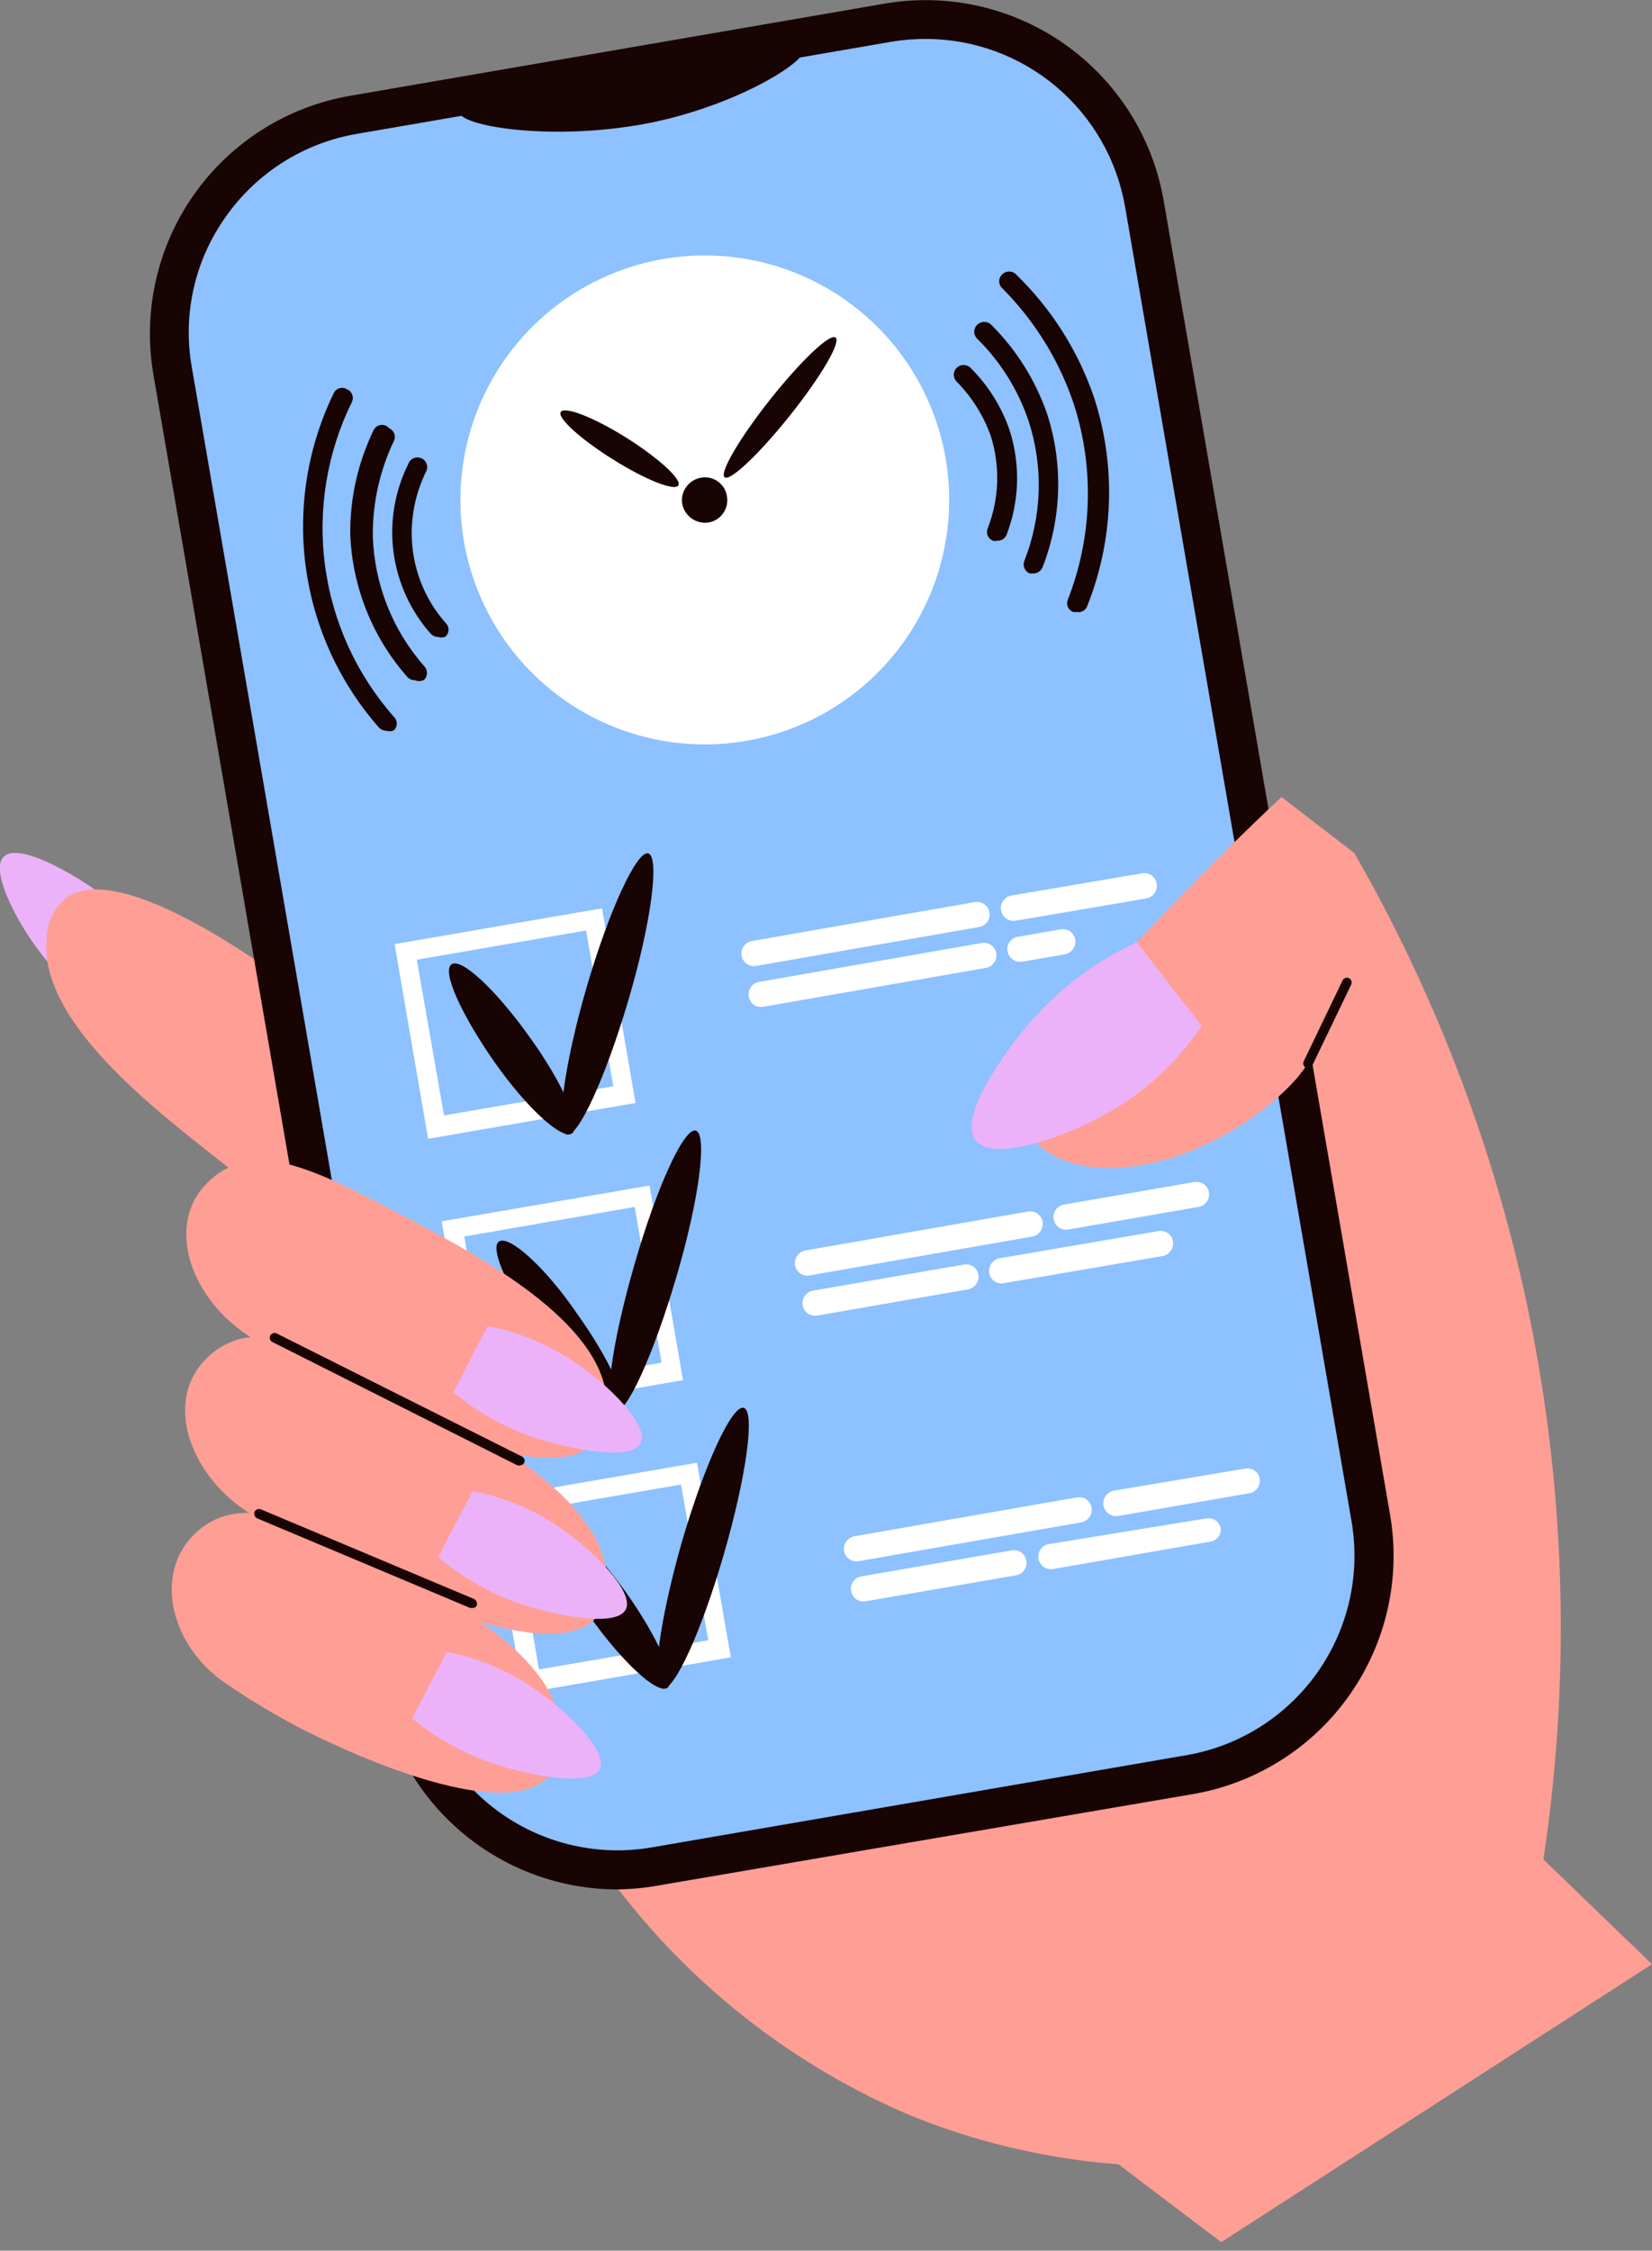 <svg width="199" height="271" viewBox="0 0 199 271" fill="none" xmlns="http://www.w3.org/2000/svg">
<rect x="0" y="0" width="199" height="271" fill="#808080" stroke="none"/>
<g clip-path="url(#clip0_309_40859)">
<path d="M0.469 103.133C2.297 101.399 8.813 105.243 11.767 107.352C15.024 109.737 17.807 112.71 19.97 116.118L13.501 122.26C10.038 120.33 7.032 117.675 4.688 114.478C2.016 111.009 -1.266 104.727 0.469 103.133Z" fill="#EBB2F9"/>
<path d="M24.658 138.339C17.345 132.526 4.688 122.447 5.625 113.071C5.631 112.122 5.843 111.186 6.248 110.328C6.653 109.469 7.24 108.71 7.969 108.102C15.282 102.852 36.8 119.775 39.612 122.166C42.425 124.557 44.769 126.572 46.879 128.448C52.926 134.354 54.051 143.449 48.379 147.199C47.438 147.836 46.39 148.297 45.285 148.559C39.425 150.012 33.518 145.324 24.658 138.339Z" fill="#FF9E94"/>
<path d="M68.068 217.892C77.504 234.225 91.954 247.08 109.274 254.551C117.387 257.899 125.978 259.94 134.729 260.599L147.105 269.974L199 236.503L185.921 223.893C189.375 200.969 188.549 177.603 183.483 154.981C179.36 136.636 172.502 119.016 163.138 102.711L154.137 103.18L68.068 217.892Z" fill="#FF9E94"/>
<path d="M107.05 2.764L42.556 13.869C28.038 16.369 18.296 30.165 20.796 44.683L48.058 203.006C50.557 217.524 64.353 227.267 78.871 224.767L143.365 213.662C157.883 211.162 167.625 197.366 165.125 182.848L137.863 24.525C135.364 10.007 121.568 0.264 107.05 2.764Z" fill="#8DC1FF"/>
<path d="M74.303 227.502C67.464 227.48 60.852 225.047 55.631 220.631C50.409 216.215 46.911 210.099 45.753 203.36L18.47 45.05C17.179 37.461 18.951 29.669 23.398 23.386C27.845 17.102 34.604 12.839 42.191 11.532L106.649 0.422C114.23 -0.858 122.009 0.914 128.288 5.349C134.568 9.784 138.838 16.523 140.167 24.096L167.451 182.405C168.749 189.959 167.016 197.72 162.627 204.004C158.239 210.288 151.55 214.587 144.011 215.97L79.272 227.033C77.631 227.329 75.969 227.486 74.303 227.502ZM111.571 4.688C110.189 4.681 108.809 4.79 107.446 5.016L42.941 16.126C39.787 16.671 36.772 17.833 34.068 19.546C31.365 21.26 29.027 23.491 27.189 26.111C25.335 28.711 24.018 31.655 23.318 34.771C22.618 37.886 22.547 41.11 23.111 44.254L50.394 202.563C50.933 205.716 52.089 208.732 53.794 211.439C55.5 214.145 57.723 216.488 60.336 218.334C62.948 220.181 65.899 221.494 69.02 222.198C72.141 222.902 75.369 222.984 78.522 222.439L142.98 211.329C149.334 210.218 154.989 206.634 158.706 201.362C162.423 196.09 163.898 189.56 162.81 183.202L135.526 24.893C134.545 19.246 131.606 14.126 127.226 10.431C122.845 6.736 117.302 4.702 111.571 4.688Z" fill="#190404"/>
<path d="M113.915 55.223C114.897 60.952 114.161 66.844 111.8 72.155C109.439 77.467 105.559 81.961 100.648 85.07C95.737 88.18 90.015 89.766 84.204 89.629C78.393 89.492 72.753 87.637 67.994 84.3C63.235 80.962 59.571 76.29 57.463 70.873C55.355 65.456 54.898 59.536 56.149 53.86C57.4 48.184 60.304 43.005 64.494 38.976C68.684 34.947 73.972 32.249 79.694 31.221C83.518 30.534 87.441 30.611 91.236 31.448C95.03 32.284 98.622 33.863 101.803 36.095C104.985 38.326 107.693 41.165 109.771 44.448C111.85 47.731 113.258 51.393 113.915 55.223Z" fill="white"/>
<path d="M87.57 59.77C87.692 60.479 87.529 61.207 87.116 61.796C86.703 62.384 86.074 62.785 85.366 62.911C84.647 63.021 83.913 62.848 83.319 62.429C82.724 62.009 82.316 61.376 82.178 60.661C82.069 59.947 82.244 59.219 82.664 58.633C83.085 58.046 83.718 57.646 84.429 57.52C84.784 57.453 85.148 57.459 85.501 57.537C85.853 57.615 86.187 57.763 86.48 57.974C86.774 58.184 87.022 58.452 87.209 58.76C87.396 59.069 87.519 59.413 87.57 59.77Z" fill="#190404"/>
<path d="M75.428 52.692C79.365 55.176 82.178 57.755 81.709 58.458C81.241 59.161 77.725 57.755 73.834 55.317C69.943 52.879 67.083 50.301 67.552 49.598C68.021 48.894 71.537 50.254 75.428 52.692Z" fill="#190404"/>
<path d="M92.773 48.097C89.069 52.785 86.632 56.958 87.288 57.473C87.944 57.989 91.46 54.66 95.164 50.02C98.867 45.379 101.352 41.159 100.648 40.644C99.945 40.128 96.476 43.456 92.773 48.097Z" fill="#190404"/>
<path d="M52.785 76.694C52.451 76.691 52.13 76.556 51.895 76.319C49.455 73.571 47.893 70.157 47.408 66.515C46.924 62.873 47.539 59.169 49.176 55.879C49.228 55.722 49.312 55.578 49.424 55.456C49.536 55.334 49.672 55.237 49.824 55.172C49.976 55.106 50.14 55.074 50.306 55.076C50.471 55.078 50.634 55.116 50.784 55.186C50.934 55.256 51.067 55.357 51.175 55.482C51.283 55.607 51.364 55.754 51.411 55.912C51.459 56.071 51.472 56.237 51.45 56.401C51.428 56.566 51.372 56.723 51.285 56.864C50.145 59.215 49.567 61.799 49.598 64.411C49.645 68.317 51.092 72.076 53.676 75.006C53.788 75.111 53.878 75.238 53.939 75.379C54 75.52 54.031 75.672 54.031 75.826C54.031 75.98 54 76.132 53.939 76.273C53.878 76.414 53.788 76.541 53.676 76.647C53.397 76.779 53.077 76.796 52.785 76.694Z" fill="#190404"/>
<path d="M49.973 81.897C49.795 81.903 49.618 81.867 49.455 81.794C49.293 81.721 49.149 81.612 49.035 81.475C44.848 76.713 42.431 70.654 42.191 64.317C42.152 60.02 43.098 55.77 44.957 51.895C45.025 51.709 45.141 51.545 45.293 51.419C45.445 51.292 45.628 51.208 45.823 51.175C46.018 51.142 46.218 51.16 46.403 51.229C46.589 51.298 46.753 51.414 46.879 51.566C47.021 51.627 47.149 51.716 47.255 51.828C47.362 51.94 47.444 52.072 47.496 52.218C47.549 52.363 47.572 52.517 47.562 52.671C47.553 52.825 47.511 52.976 47.441 53.114C45.744 56.669 44.879 60.565 44.91 64.505C45.077 70.302 47.266 75.857 51.098 80.209C51.313 80.428 51.433 80.723 51.433 81.03C51.433 81.337 51.313 81.631 51.098 81.85C50.927 81.944 50.736 81.997 50.541 82.006C50.346 82.014 50.151 81.977 49.973 81.897Z" fill="#190404"/>
<path d="M46.551 87.991C46.216 87.989 45.895 87.854 45.66 87.616C40.862 82.171 37.789 75.424 36.829 68.23C35.87 61.036 37.067 53.719 40.269 47.207C40.432 46.96 40.685 46.786 40.975 46.725C41.264 46.664 41.567 46.719 41.816 46.879C41.958 46.939 42.086 47.028 42.192 47.14C42.299 47.252 42.381 47.385 42.434 47.53C42.486 47.675 42.509 47.829 42.499 47.983C42.49 48.138 42.449 48.288 42.378 48.426C39.378 54.531 38.257 61.39 39.159 68.133C40.06 74.876 42.943 81.2 47.441 86.304C47.553 86.409 47.643 86.536 47.704 86.677C47.765 86.818 47.796 86.97 47.796 87.124C47.796 87.278 47.765 87.43 47.704 87.571C47.643 87.712 47.553 87.839 47.441 87.944C47.162 88.077 46.842 88.094 46.551 87.991Z" fill="#190404"/>
<path d="M120.056 65.115C119.919 65.158 119.772 65.158 119.634 65.115C119.49 65.063 119.358 64.982 119.246 64.878C119.134 64.773 119.044 64.647 118.983 64.506C118.921 64.365 118.889 64.214 118.888 64.061C118.888 63.907 118.918 63.755 118.978 63.614C120.365 60.062 120.498 56.142 119.353 52.504C118.477 50.04 117.068 47.799 115.228 45.941C115.12 45.83 115.035 45.699 114.978 45.556C114.921 45.412 114.893 45.259 114.895 45.104C114.897 44.95 114.93 44.797 114.991 44.655C115.052 44.513 115.141 44.385 115.251 44.277C115.362 44.169 115.493 44.084 115.637 44.027C115.78 43.97 115.934 43.942 116.088 43.944C116.243 43.946 116.395 43.979 116.537 44.04C116.679 44.101 116.808 44.19 116.916 44.3C119.025 46.396 120.628 48.945 121.603 51.754C122.942 55.906 122.809 60.392 121.228 64.458C121.119 64.67 120.949 64.846 120.741 64.962C120.533 65.079 120.295 65.132 120.056 65.115Z" fill="#190404"/>
<path d="M124.463 69.052H124.041C123.757 68.937 123.53 68.716 123.407 68.436C123.285 68.156 123.277 67.838 123.385 67.552C125.517 62.158 125.7 56.19 123.9 50.676C122.641 46.94 120.521 43.551 117.712 40.784C117.599 40.675 117.509 40.544 117.447 40.399C117.386 40.254 117.354 40.098 117.354 39.941C117.354 39.783 117.386 39.627 117.447 39.482C117.509 39.337 117.599 39.206 117.712 39.097C117.939 38.879 118.242 38.757 118.556 38.757C118.871 38.757 119.173 38.879 119.4 39.097C122.444 42.128 124.753 45.816 126.151 49.879C128.087 55.902 127.888 62.408 125.588 68.302C125.495 68.524 125.339 68.714 125.139 68.847C124.939 68.981 124.704 69.052 124.463 69.052Z" fill="#190404"/>
<path d="M129.713 73.693H129.291C129.147 73.642 129.015 73.561 128.903 73.456C128.791 73.352 128.701 73.225 128.64 73.085C128.578 72.944 128.546 72.793 128.545 72.639C128.545 72.486 128.575 72.334 128.635 72.193C131.568 64.698 131.833 56.421 129.385 48.754C127.628 43.455 124.659 38.639 120.713 34.69C120.601 34.585 120.511 34.458 120.45 34.317C120.389 34.176 120.358 34.023 120.358 33.87C120.358 33.716 120.389 33.564 120.45 33.423C120.511 33.282 120.601 33.155 120.713 33.049C120.822 32.936 120.953 32.846 121.098 32.784C121.243 32.722 121.399 32.691 121.557 32.691C121.714 32.691 121.87 32.722 122.015 32.784C122.16 32.846 122.291 32.936 122.4 33.049C126.646 37.164 129.858 42.224 131.776 47.816C134.46 56.027 134.178 64.919 130.979 72.943C130.893 73.199 130.718 73.416 130.486 73.554C130.253 73.692 129.979 73.741 129.713 73.693Z" fill="#190404"/>
<path d="M51.567 137.12L47.535 113.681L72.521 109.368L76.553 132.807L51.567 137.12ZM50.207 115.556L53.489 134.307L73.881 130.791L70.599 112.04L50.207 115.556Z" fill="white"/>
<path d="M63.708 124.744C67.787 130.37 70.084 135.62 68.912 136.464C67.74 137.308 63.474 133.464 59.536 127.838C55.598 122.213 53.207 116.962 54.379 116.118C55.551 115.275 59.676 119.119 63.708 124.744Z" fill="#190404"/>
<path d="M70.646 118.931C67.927 128.307 66.896 136.182 68.255 136.604C69.615 137.026 72.943 129.76 75.709 120.384C78.475 111.009 79.459 103.18 78.1 102.758C76.74 102.336 73.365 109.602 70.646 118.931Z" fill="#190404"/>
<path d="M57.239 170.498L53.207 147.058L78.24 142.746L82.272 166.185L57.239 170.498ZM55.926 148.887L59.161 167.638L79.694 164.075L76.459 145.324L55.926 148.887Z" fill="white"/>
<path d="M69.474 158.122C73.506 163.747 75.85 168.998 74.678 169.841C73.506 170.685 69.24 166.841 65.302 161.216C61.364 155.59 58.926 150.34 60.098 149.496C61.27 148.652 65.63 152.496 69.474 158.122Z" fill="#190404"/>
<path d="M76.412 152.309C73.693 161.685 72.615 169.56 74.021 169.982C75.428 170.404 78.709 163.138 81.475 153.762C84.241 144.386 85.225 136.558 83.819 136.136C82.412 135.714 79.084 142.98 76.412 152.309Z" fill="#190404"/>
<path d="M63.005 203.875L58.973 180.436L83.96 176.123L88.038 199.562L63.005 203.875ZM61.692 182.264L64.927 201.016L85.319 197.5L82.038 178.748L61.692 182.264Z" fill="white"/>
<path d="M75.24 191.499C79.272 197.125 81.569 202.375 80.397 203.219C79.225 204.063 75.006 200.219 71.021 194.593C67.037 188.968 64.599 183.718 65.63 182.827C66.662 181.936 71.162 185.874 75.24 191.499Z" fill="#190404"/>
<path d="M82.131 185.686C79.459 195.062 78.381 202.938 79.787 203.313C81.194 203.688 84.475 196.515 87.194 187.14C89.913 177.764 90.991 169.888 89.585 169.513C88.179 169.138 84.85 176.358 82.131 185.686Z" fill="#190404"/>
<path d="M117.947 111.618L91.085 116.306C90.687 116.374 90.279 116.282 89.949 116.049C89.619 115.816 89.396 115.462 89.327 115.064C89.259 114.666 89.351 114.257 89.584 113.927C89.817 113.598 90.172 113.374 90.57 113.306L117.431 108.618C117.829 108.549 118.238 108.642 118.567 108.875C118.897 109.108 119.121 109.462 119.189 109.86C119.257 110.258 119.165 110.667 118.932 110.996C118.699 111.326 118.345 111.55 117.947 111.618Z" fill="white"/>
<path d="M138.011 108.196L122.307 110.868C122.106 110.896 121.903 110.884 121.707 110.833C121.512 110.782 121.329 110.693 121.167 110.571C121.006 110.449 120.871 110.297 120.769 110.122C120.667 109.948 120.6 109.755 120.572 109.555C120.544 109.355 120.556 109.152 120.607 108.956C120.658 108.761 120.747 108.577 120.869 108.416C120.991 108.255 121.143 108.12 121.318 108.018C121.492 107.915 121.685 107.849 121.885 107.821L137.589 105.149C137.981 105.081 138.383 105.171 138.708 105.399C139.034 105.628 139.255 105.976 139.324 106.368C139.364 106.575 139.361 106.787 139.316 106.993C139.271 107.199 139.184 107.394 139.062 107.565C138.939 107.736 138.782 107.88 138.601 107.989C138.421 108.097 138.22 108.168 138.011 108.196Z" fill="white"/>
<path d="M118.79 116.54L91.929 121.228C91.537 121.296 91.135 121.206 90.81 120.978C90.484 120.749 90.263 120.401 90.195 120.009C90.126 119.612 90.214 119.204 90.442 118.871C90.669 118.538 91.018 118.308 91.413 118.228L118.275 113.54C118.666 113.472 119.069 113.562 119.394 113.791C119.719 114.019 119.941 114.367 120.009 114.759C120.078 115.156 119.99 115.565 119.762 115.897C119.534 116.23 119.186 116.461 118.79 116.54Z" fill="white"/>
<path d="M128.307 114.9L123.15 115.79C122.753 115.859 122.345 115.771 122.012 115.543C121.679 115.315 121.448 114.967 121.369 114.571C121.329 114.371 121.33 114.164 121.372 113.964C121.415 113.763 121.498 113.574 121.617 113.407C121.735 113.24 121.887 113.1 122.062 112.993C122.237 112.887 122.432 112.818 122.635 112.79L127.791 111.899C128.183 111.831 128.585 111.921 128.911 112.15C129.236 112.378 129.457 112.727 129.526 113.118C129.595 113.515 129.506 113.924 129.278 114.257C129.051 114.589 128.702 114.82 128.307 114.9Z" fill="white"/>
<path d="M124.369 148.887L97.508 153.575C97.116 153.643 96.713 153.553 96.388 153.324C96.063 153.095 95.842 152.747 95.773 152.356C95.704 151.958 95.793 151.55 96.02 151.217C96.248 150.885 96.597 150.654 96.992 150.574L123.807 145.886C124.004 145.846 124.207 145.845 124.405 145.885C124.602 145.925 124.79 146.004 124.956 146.118C125.122 146.231 125.264 146.378 125.372 146.547C125.481 146.717 125.554 146.907 125.588 147.105C125.657 147.502 125.568 147.911 125.341 148.244C125.113 148.576 124.764 148.807 124.369 148.887Z" fill="white"/>
<path d="M144.386 145.324L128.682 148.043C128.284 148.111 127.875 148.019 127.546 147.786C127.216 147.553 126.992 147.198 126.924 146.801C126.856 146.403 126.948 145.994 127.181 145.664C127.414 145.335 127.768 145.111 128.166 145.043L143.871 142.324C144.269 142.255 144.677 142.348 145.007 142.581C145.337 142.814 145.56 143.168 145.629 143.566C145.697 143.964 145.605 144.373 145.372 144.702C145.139 145.032 144.784 145.255 144.386 145.324Z" fill="white"/>
<path d="M116.54 155.262L98.445 158.403C98.047 158.471 97.639 158.379 97.309 158.146C96.979 157.913 96.756 157.559 96.687 157.161C96.619 156.763 96.711 156.354 96.944 156.024C97.177 155.695 97.532 155.471 97.93 155.403L116.118 152.262C116.51 152.194 116.913 152.284 117.238 152.512C117.563 152.741 117.784 153.089 117.853 153.481C117.886 153.684 117.878 153.892 117.83 154.093C117.782 154.293 117.694 154.482 117.572 154.648C117.449 154.814 117.295 154.954 117.118 155.059C116.941 155.165 116.745 155.234 116.54 155.262Z" fill="white"/>
<path d="M140.073 151.231L120.9 154.512C120.508 154.58 120.106 154.49 119.781 154.262C119.455 154.033 119.234 153.685 119.165 153.293C119.096 152.896 119.185 152.488 119.413 152.155C119.641 151.822 119.989 151.591 120.384 151.512L139.558 148.23C139.949 148.162 140.352 148.252 140.677 148.481C141.002 148.709 141.224 149.058 141.292 149.449C141.361 149.846 141.272 150.255 141.045 150.588C140.817 150.92 140.469 151.151 140.073 151.231Z" fill="white"/>
<path d="M130.276 183.296L103.414 187.983C103.023 188.052 102.62 187.961 102.295 187.733C101.97 187.504 101.748 187.156 101.68 186.765C101.611 186.367 101.7 185.959 101.927 185.626C102.155 185.294 102.503 185.063 102.899 184.983L129.76 180.295C129.957 180.262 130.159 180.269 130.354 180.315C130.549 180.36 130.732 180.445 130.894 180.563C131.056 180.681 131.192 180.83 131.295 181.001C131.398 181.173 131.466 181.363 131.495 181.561C131.551 181.951 131.456 182.348 131.229 182.67C131.003 182.992 130.662 183.216 130.276 183.296Z" fill="white"/>
<path d="M150.34 179.827L134.636 182.546C134.241 182.593 133.843 182.487 133.525 182.249C133.206 182.011 132.992 181.66 132.926 181.268C132.859 180.876 132.946 180.474 133.169 180.144C133.391 179.815 133.732 179.583 134.12 179.498L150.012 176.826C150.403 176.758 150.806 176.848 151.131 177.077C151.456 177.305 151.678 177.654 151.746 178.045C151.779 178.256 151.768 178.471 151.714 178.677C151.66 178.883 151.564 179.076 151.432 179.243C151.3 179.41 151.135 179.548 150.947 179.649C150.759 179.749 150.552 179.81 150.34 179.827Z" fill="white"/>
<path d="M122.447 189.671L104.258 192.812C104.061 192.845 103.859 192.839 103.664 192.793C103.469 192.747 103.286 192.662 103.124 192.545C102.962 192.427 102.826 192.278 102.723 192.106C102.62 191.935 102.552 191.744 102.524 191.546C102.455 191.155 102.546 190.752 102.774 190.427C103.003 190.102 103.351 189.88 103.742 189.812L121.884 186.671C122.276 186.603 122.679 186.693 123.004 186.921C123.329 187.15 123.55 187.498 123.619 187.89C123.66 188.084 123.662 188.284 123.625 188.479C123.589 188.674 123.514 188.859 123.405 189.025C123.296 189.191 123.155 189.333 122.99 189.444C122.826 189.555 122.641 189.632 122.447 189.671Z" fill="white"/>
<path d="M145.98 185.593L126.854 188.921C126.456 188.989 126.047 188.897 125.717 188.664C125.388 188.431 125.164 188.077 125.096 187.679C125.027 187.281 125.12 186.872 125.353 186.542C125.586 186.213 125.94 185.989 126.338 185.921L145.324 182.827C145.521 182.793 145.723 182.8 145.918 182.846C146.113 182.892 146.296 182.976 146.458 183.094C146.619 183.212 146.756 183.361 146.859 183.533C146.962 183.704 147.03 183.894 147.058 184.093C147.072 184.427 146.973 184.756 146.778 185.028C146.582 185.3 146.302 185.499 145.98 185.593Z" fill="white"/>
<path d="M96.945 5.719C97.508 7.407 87.804 13.267 76.647 15.095C65.49 16.923 55.411 15.095 55.317 13.501C55.223 11.907 64.458 10.126 75.428 8.016C86.397 5.907 96.476 4.172 96.945 5.719Z" fill="#190404"/>
<path d="M163.138 102.711L154.371 95.961C146.074 103.742 137.636 112.509 129.198 121.884C126.479 124.978 123.853 128.072 121.322 131.26C121.912 133.896 123.324 136.276 125.354 138.058C132.714 144.105 148.23 138.808 156.247 129.807C159.27 126.048 161.45 121.683 162.639 117.008C163.828 112.333 163.998 107.458 163.138 102.711Z" fill="#FF9E94"/>
<path d="M49.645 146.965C57.942 151.371 72.24 159.012 73.084 168.388C73.246 169.328 73.204 170.291 72.961 171.213C72.719 172.135 72.281 172.994 71.677 173.732C65.396 180.155 41.206 167.404 38.065 165.716C35.199 164.19 32.413 162.516 29.721 160.7C22.736 156.012 19.97 147.246 25.033 142.371C25.833 141.548 26.789 140.895 27.846 140.448C32.815 138.105 39.706 141.667 49.645 146.965Z" fill="#FF9E94"/>
<path d="M49.645 168.154C57.942 172.56 72.24 180.202 73.084 189.577C73.246 190.517 73.204 191.48 72.962 192.402C72.719 193.324 72.281 194.183 71.678 194.922C65.396 201.344 41.206 188.593 38.066 186.905C35.151 185.384 32.319 183.71 29.581 181.889C22.596 177.201 19.83 168.435 24.893 163.56C25.692 162.737 26.649 162.084 27.705 161.638C32.815 159.387 39.706 162.856 49.645 168.154Z" fill="#FF9E94"/>
<path d="M46.504 188.593C54.098 192.578 67.271 199.516 67.599 208.657C67.712 209.588 67.637 210.532 67.379 211.434C67.122 212.335 66.686 213.176 66.099 213.907C59.958 220.33 37.503 208.891 34.784 207.344C32.156 205.918 29.605 204.353 27.143 202.657C20.72 198.297 18.47 189.812 23.252 184.889C24.022 184.096 24.927 183.446 25.924 182.967C31.221 180.577 37.503 183.811 46.504 188.593Z" fill="#FF9E94"/>
<path d="M72.24 213.017C71.068 215.267 63.661 213.673 60.192 212.595C56.347 211.393 52.767 209.467 49.644 206.922L53.816 198.906C57.755 199.656 61.483 201.256 64.739 203.594C68.255 205.985 73.365 210.954 72.24 213.017Z" fill="#EBB2F9"/>
<path d="M75.381 193.796C74.209 196.047 66.755 194.406 63.333 193.328C59.477 192.083 55.897 190.11 52.785 187.515C54.145 184.843 55.551 182.17 56.958 179.545C60.896 180.296 64.623 181.896 67.88 184.233C71.396 186.718 76.459 191.64 75.381 193.796Z" fill="#EBB2F9"/>
<path d="M77.162 173.779C76.037 176.029 68.584 174.389 65.162 173.357C61.3 172.172 57.714 170.228 54.614 167.638L58.739 159.669C62.689 160.429 66.429 162.028 69.709 164.357C73.178 166.701 78.287 171.623 77.162 173.779Z" fill="#EBB2F9"/>
<path d="M117.525 137.308C115.321 134.495 121.181 126.385 124.322 122.822C127.829 118.855 132.123 115.662 136.932 113.446L144.761 123.525C141.833 127.893 137.913 131.507 133.323 134.073C128.447 136.839 119.634 140.027 117.525 137.308Z" fill="#EBB2F9"/>
<path d="M62.63 176.451H62.349L32.815 161.591C32.678 161.522 32.574 161.402 32.526 161.257C32.478 161.112 32.489 160.954 32.557 160.817C32.626 160.68 32.745 160.576 32.891 160.528C33.036 160.48 33.194 160.491 33.331 160.559L62.864 175.373C62.932 175.403 62.994 175.447 63.045 175.501C63.096 175.556 63.136 175.619 63.162 175.689C63.188 175.759 63.2 175.833 63.197 175.908C63.194 175.982 63.177 176.055 63.145 176.123C63.1 176.222 63.028 176.305 62.936 176.363C62.845 176.422 62.738 176.452 62.63 176.451Z" fill="#190404"/>
<path d="M56.864 193.609H56.63L30.987 182.827C30.845 182.756 30.734 182.636 30.674 182.49C30.613 182.343 30.608 182.18 30.659 182.03C30.729 181.889 30.852 181.781 31 181.729C31.149 181.676 31.312 181.683 31.456 181.749L57.098 192.531C57.24 192.602 57.351 192.721 57.411 192.868C57.472 193.014 57.477 193.178 57.426 193.328C57.371 193.425 57.288 193.504 57.188 193.554C57.088 193.604 56.975 193.623 56.864 193.609Z" fill="#190404"/>
<path d="M157.606 128.588H157.325C157.184 128.517 157.076 128.395 157.024 128.246C156.971 128.098 156.978 127.935 157.044 127.791L161.731 118.041C161.8 117.904 161.92 117.8 162.065 117.751C162.21 117.703 162.368 117.714 162.505 117.783C162.642 117.851 162.746 117.971 162.794 118.116C162.842 118.261 162.831 118.419 162.763 118.556L158.075 128.307C158.027 128.39 157.959 128.459 157.877 128.508C157.795 128.558 157.702 128.585 157.606 128.588Z" fill="#190404"/>
</g>
<defs>
<clipPath id="clip0_309_40859">
<rect width="199" height="270.068" fill="white"/>
</clipPath>
</defs>
</svg>
